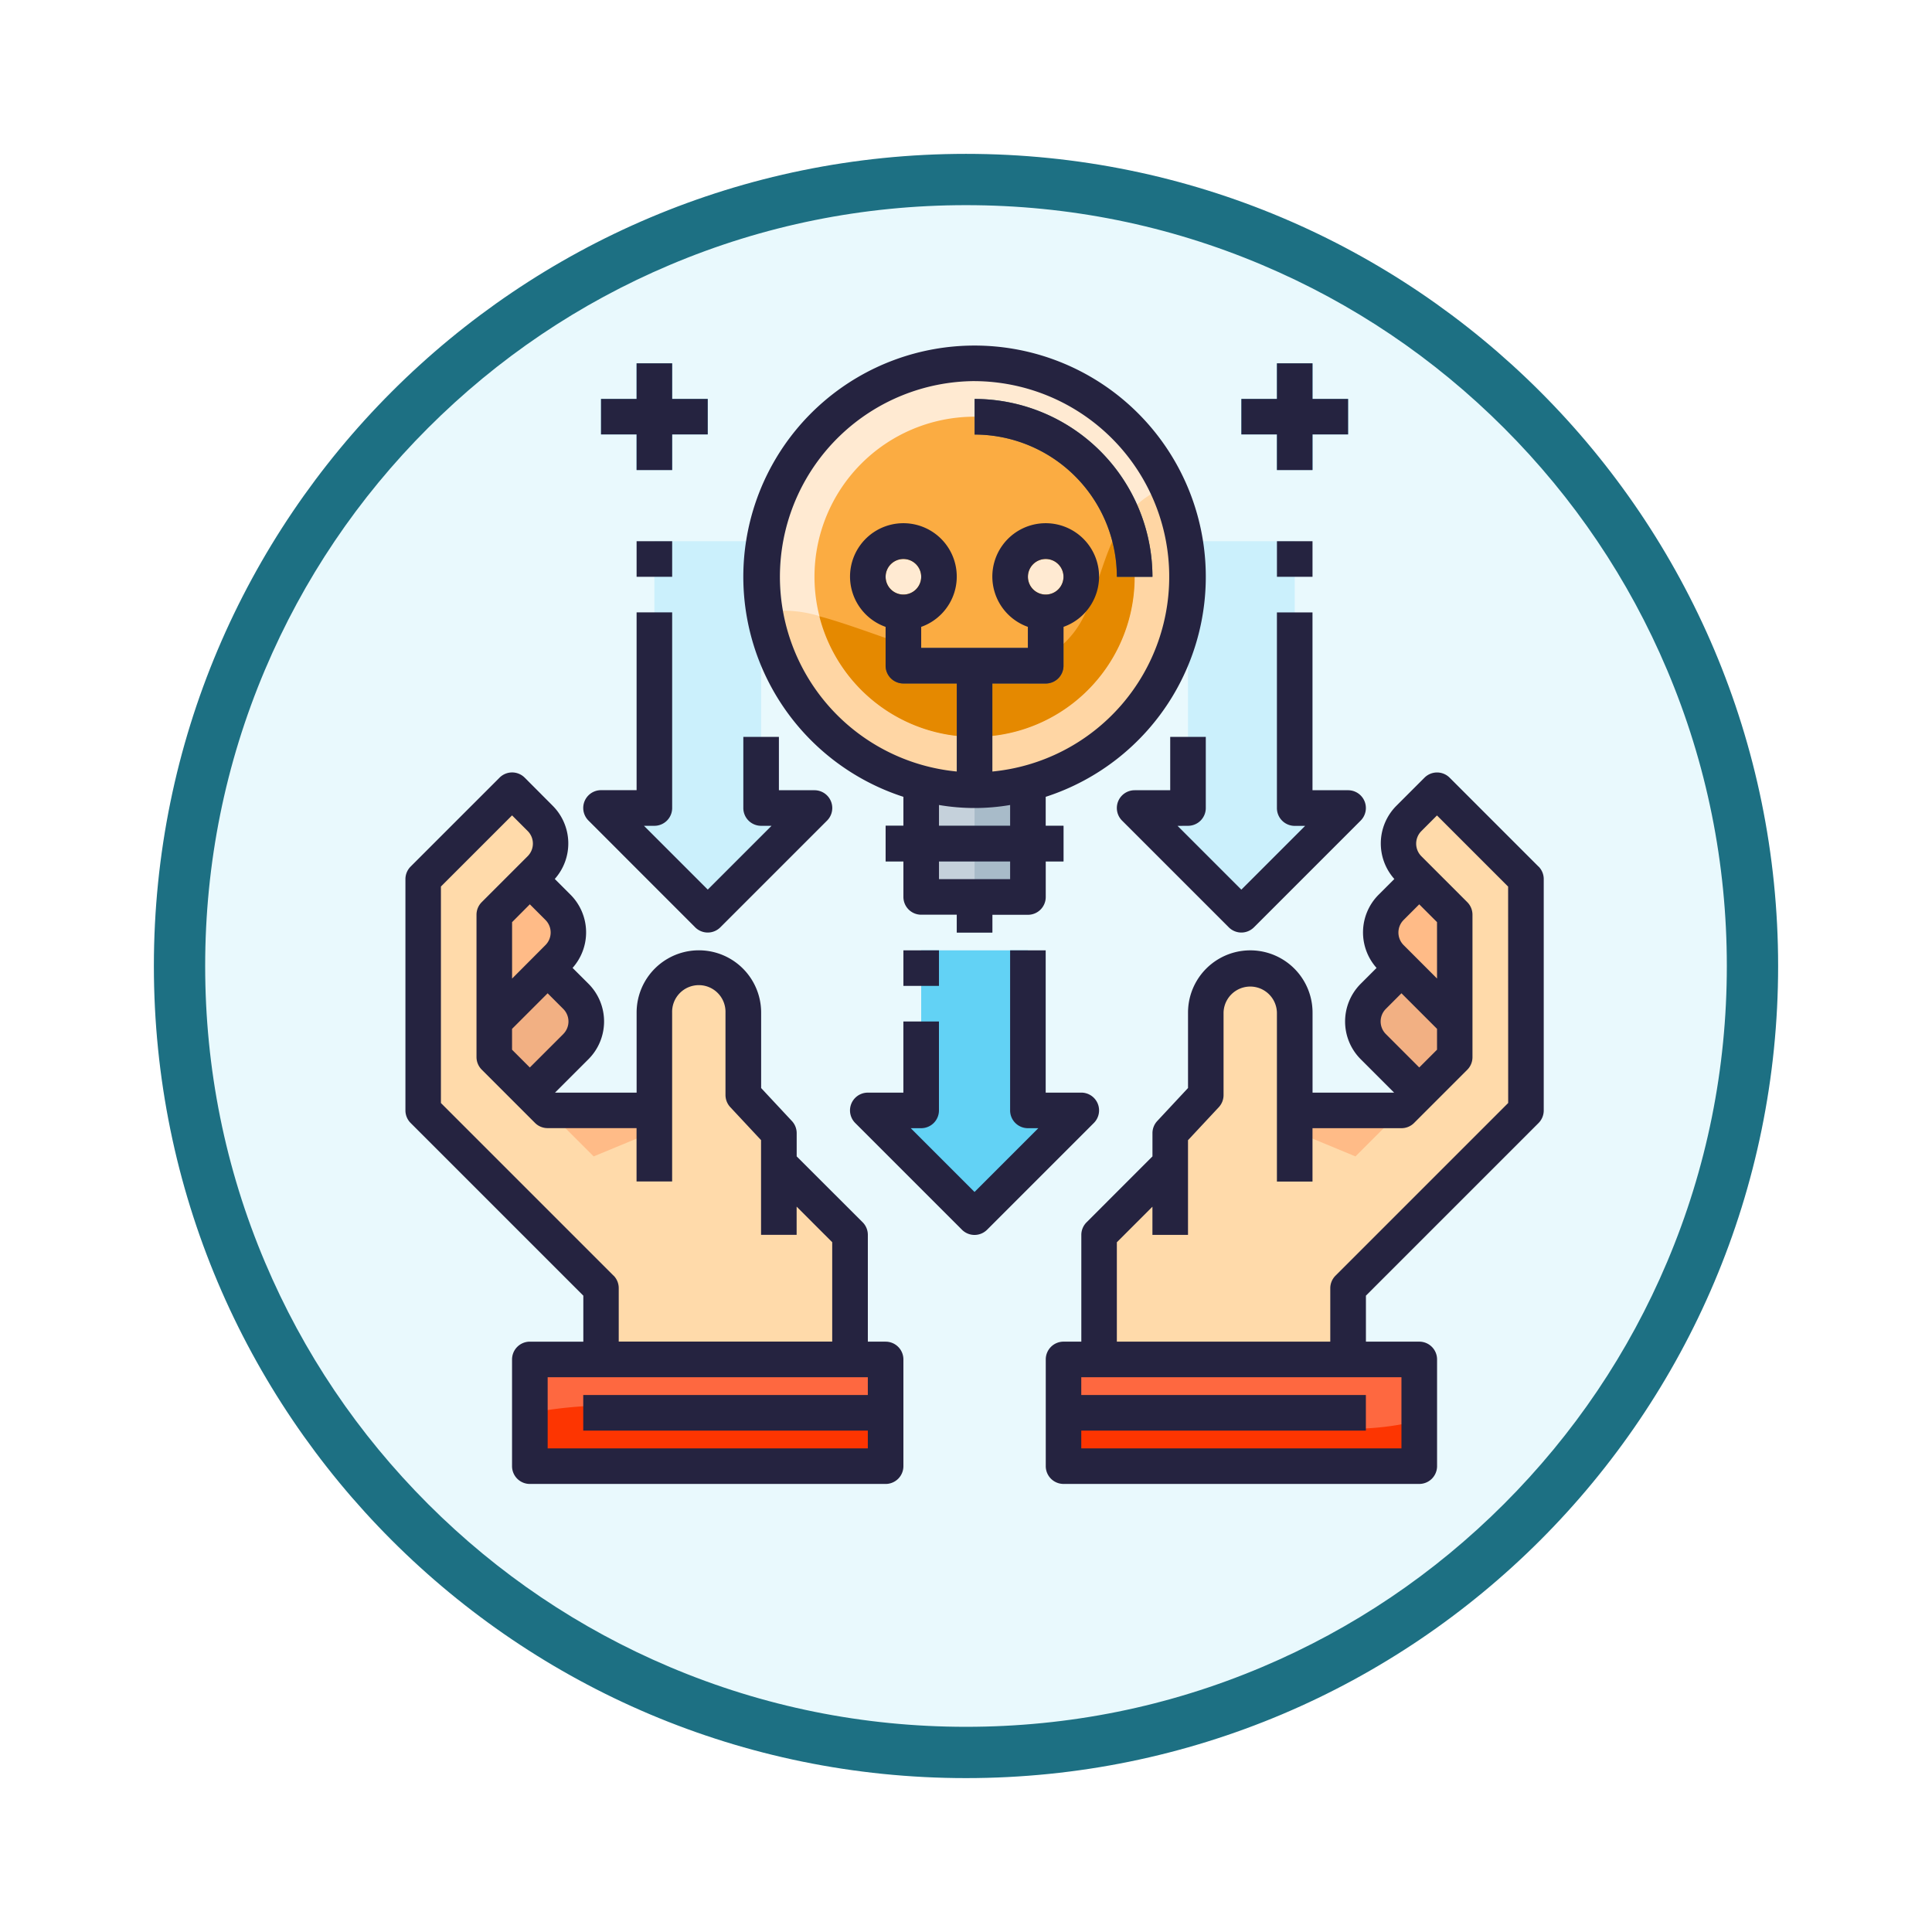 <svg xmlns="http://www.w3.org/2000/svg" xmlns:xlink="http://www.w3.org/1999/xlink" width="113" height="113" viewBox="0 0 113 113">
  <defs>
    <filter id="Trazado_982547" x="0" y="0" width="113" height="113" filterUnits="userSpaceOnUse">
      <feOffset dy="3" input="SourceAlpha"/>
      <feGaussianBlur stdDeviation="3" result="blur"/>
      <feFlood flood-opacity="0.161"/>
      <feComposite operator="in" in2="blur"/>
      <feComposite in="SourceGraphic"/>
    </filter>
  </defs>
  <g id="Grupo_1207470" data-name="Grupo 1207470" transform="translate(-1167.406 -636.072)">
    <g id="Grupo_1202477" data-name="Grupo 1202477" transform="translate(0 -677.451)">
      <g id="Grupo_1202354" data-name="Grupo 1202354" transform="translate(896.406 443.108)">
        <g id="Grupo_1174813" data-name="Grupo 1174813" transform="translate(280 876.414)">
          <g id="Grupo_1201680" data-name="Grupo 1201680">
            <g id="Grupo_1201330" data-name="Grupo 1201330">
              <g id="Grupo_1172010" data-name="Grupo 1172010">
                <g id="Grupo_1171046" data-name="Grupo 1171046">
                  <g id="Grupo_1148525" data-name="Grupo 1148525">
                    <g transform="matrix(1, 0, 0, 1, -9, -6)" filter="url(#Trazado_982547)">
                      <g id="Trazado_982547-2" data-name="Trazado 982547" transform="translate(9 6)" fill="#e9f9fd">
                        <path d="M 47.5 93.5 C 41.289 93.5 35.265 92.284 29.595 89.886 C 24.118 87.569 19.198 84.252 14.973 80.027 C 10.748 75.802 7.431 70.882 5.114 65.405 C 2.716 59.735 1.5 53.711 1.5 47.5 C 1.5 41.289 2.716 35.265 5.114 29.595 C 7.431 24.118 10.748 19.198 14.973 14.973 C 19.198 10.748 24.118 7.431 29.595 5.114 C 35.265 2.716 41.289 1.5 47.5 1.5 C 53.711 1.5 59.735 2.716 65.405 5.114 C 70.882 7.431 75.802 10.748 80.027 14.973 C 84.252 19.198 87.569 24.118 89.886 29.595 C 92.284 35.265 93.5 41.289 93.5 47.5 C 93.5 53.711 92.284 59.735 89.886 65.405 C 87.569 70.882 84.252 75.802 80.027 80.027 C 75.802 84.252 70.882 87.569 65.405 89.886 C 59.735 92.284 53.711 93.5 47.5 93.5 Z" stroke="none"/>
                        <path d="M 47.5 3 C 41.491 3 35.664 4.176 30.18 6.496 C 24.881 8.737 20.122 11.946 16.034 16.034 C 11.946 20.122 8.737 24.881 6.496 30.18 C 4.176 35.664 3 41.491 3 47.5 C 3 53.509 4.176 59.336 6.496 64.82 C 8.737 70.119 11.946 74.878 16.034 78.966 C 20.122 83.054 24.881 86.263 30.18 88.504 C 35.664 90.824 41.491 92 47.5 92 C 53.509 92 59.336 90.824 64.82 88.504 C 70.119 86.263 74.878 83.054 78.966 78.966 C 83.054 74.878 86.263 70.119 88.504 64.82 C 90.824 59.336 92 53.509 92 47.5 C 92 41.491 90.824 35.664 88.504 30.18 C 86.263 24.881 83.054 20.122 78.966 16.034 C 74.878 11.946 70.119 8.737 64.82 6.496 C 59.336 4.176 53.509 3 47.5 3 M 47.5 0 C 73.734 0 95 21.266 95 47.5 C 95 73.734 73.734 95 47.5 95 C 21.266 95 0 73.734 0 47.5 C 0 21.266 21.266 0 47.5 0 Z" stroke="none" fill="#1d7083"/>
                      </g>
                    </g>
                  </g>
                </g>
              </g>
            </g>
          </g>
        </g>
      </g>
    </g>
    <g id="idea_1713053" transform="translate(1191.095 656.277)">
      <path id="Trazado_1051592" data-name="Trazado 1051592" d="M211.141,272.043v9.363H208.02l6.242,6.242,6.242-6.242h-3.121v-9.363" transform="translate(-180.951 -236.665)" fill="#62d2f5"/>
      <path id="Trazado_1051593" data-name="Trazado 1051593" d="M331.141,88.043v15.605H328.02l6.242,6.242,6.242-6.242h-3.121V88.043" transform="translate(-285.345 -76.593)" fill="#cbf0fc"/>
      <path id="Trazado_1051594" data-name="Trazado 1051594" d="M91.141,88.043v15.605H88.02l6.242,6.242,6.242-6.242H97.383V88.043" transform="translate(-76.556 -76.593)" fill="#cbf0fc"/>
      <path id="Trazado_1051595" data-name="Trazado 1051595" d="M232.02,192.043v7.283h6.242v-7.283" transform="translate(-201.829 -167.068)" fill="#c5d1db"/>
      <path id="Trazado_1051596" data-name="Trazado 1051596" d="M256.02,192.043h3.121v7.283H256.02Zm0,0" transform="translate(-222.708 -167.068)" fill="#a8bbc9"/>
      <path id="Trazado_1051597" data-name="Trazado 1051597" d="M184.989,20.527A12.484,12.484,0,1,1,172.5,8.043,12.484,12.484,0,0,1,184.989,20.527Zm0,0" transform="translate(-139.193 -6.997)" fill="#ffead2"/>
      <path id="Trazado_1051598" data-name="Trazado 1051598" d="M202.747,41.406a9.363,9.363,0,1,1-9.363-9.363A9.363,9.363,0,0,1,202.747,41.406Zm0,0" transform="translate(-160.072 -27.876)" fill="#fbac42"/>
      <path id="Trazado_1051599" data-name="Trazado 1051599" d="M182.549,65.787A9.355,9.355,0,1,1,164.733,71.4a7.243,7.243,0,0,0-2.458-.312,5.02,5.02,0,0,0-.767.125,12.476,12.476,0,1,0,23.617-7.343,4.174,4.174,0,0,0-.673.221,4.7,4.7,0,0,0-1.9,1.691Zm0,0" transform="translate(-140.487 -55.568)" fill="#ffd6a4"/>
      <path id="Trazado_1051600" data-name="Trazado 1051600" d="M195.361,91.253a9.343,9.343,0,0,0,8.75-12.675,8.2,8.2,0,0,0-.739,1.353c-.55,1.259-.871,2.61-1.44,3.861a5.447,5.447,0,0,1-2.735,2.949,5.587,5.587,0,0,1-2.214.312c-3.529-.1-6.81-1.708-10.2-2.717-.164-.048-.33-.093-.5-.138a9.357,9.357,0,0,0,9.068,7.055Zm0,0" transform="translate(-162.05 -68.359)" fill="#e58900"/>
      <path id="Trazado_1051601" data-name="Trazado 1051601" d="M256.02,24.043v2.081a8.332,8.332,0,0,1,8.323,8.323h2.081A10.415,10.415,0,0,0,256.02,24.043Zm0,0" transform="translate(-222.708 -20.916)" fill="#4b6276"/>
      <path id="Trazado_1051602" data-name="Trazado 1051602" d="M216.02,216.043h10.4v2.081h-10.4Zm0,0" transform="translate(-187.91 -187.947)" fill="#4b6276"/>
      <path id="Trazado_1051603" data-name="Trazado 1051603" d="M248.02,248.043H250.1v2.081H248.02Zm0,0" transform="translate(-215.749 -215.786)" fill="#4b6276"/>
      <path id="Trazado_1051604" data-name="Trazado 1051604" d="M225.383,117.245a1.04,1.04,0,0,0,1.04-1.04v-4.161h-2.081v3.121H218.1v-3.121H216.02V116.2a1.04,1.04,0,0,0,1.04,1.04h3.121v6.19c.344.028.689.052,1.04.052s.7-.024,1.04-.052v-6.19Zm0,0" transform="translate(-187.91 -97.472)" fill="#4b6276"/>
      <path id="Trazado_1051605" data-name="Trazado 1051605" d="M212.181,90.124a2.081,2.081,0,1,1-2.081-2.081A2.081,2.081,0,0,1,212.181,90.124Zm0,0" transform="translate(-180.951 -76.593)" fill="#e58900"/>
      <path id="Trazado_1051606" data-name="Trazado 1051606" d="M218.1,97.083a1.04,1.04,0,1,1-1.04-1.04A1.04,1.04,0,0,1,218.1,97.083Zm0,0" transform="translate(-187.91 -83.553)" fill="#ffead2"/>
      <path id="Trazado_1051607" data-name="Trazado 1051607" d="M276.181,90.124a2.081,2.081,0,1,1-2.081-2.081A2.081,2.081,0,0,1,276.181,90.124Zm0,0" transform="translate(-236.628 -76.593)" fill="#e58900"/>
      <path id="Trazado_1051608" data-name="Trazado 1051608" d="M282.1,97.083a1.04,1.04,0,1,1-1.04-1.04A1.04,1.04,0,0,1,282.1,97.083Zm0,0" transform="translate(-243.587 -83.553)" fill="#ffead2"/>
      <path id="Trazado_1051609" data-name="Trazado 1051609" d="M44.8,281.7a2.073,2.073,0,0,1,0,2.934L42.1,287.326l-2.081-2.081v-2.081l3.121-3.121Zm0,0" transform="translate(-34.798 -243.625)" fill="#f2b083"/>
      <path id="Trazado_1051610" data-name="Trazado 1051610" d="M436.005,283.164v2.081l-2.081,2.081-2.694-2.694a2.073,2.073,0,0,1,0-2.934l1.654-1.654Zm0,0" transform="translate(-374.604 -243.624)" fill="#f2b083"/>
      <path id="Trazado_1051611" data-name="Trazado 1051611" d="M43.755,241.7a2.073,2.073,0,0,1,0,2.934l-.614.614-3.121,3.121v-6.242l2.081-2.081Zm0,0" transform="translate(-34.798 -208.827)" fill="#ffbb87"/>
      <path id="Trazado_1051612" data-name="Trazado 1051612" d="M442.965,242.124v6.242l-3.735-3.735a2.073,2.073,0,0,1,0-2.934l1.654-1.654Zm0,0" transform="translate(-381.563 -208.826)" fill="#ffbb87"/>
      <path id="Trazado_1051613" data-name="Trazado 1051613" d="M28.827,221.891l4.161,4.161v7.283H18.424v-4.161l-10.4-10.4V205.245l5.2-5.2,1.655,1.654a2.073,2.073,0,0,1,0,2.934l-.614.614-2.081,2.081v8.323L15.3,218.77h6.242v-5.722a2.6,2.6,0,0,1,5.2,0v4.827l2.081,2.226Zm0,0" transform="translate(-6.96 -174.028)" fill="#ffdaaa"/>
      <path id="Trazado_1051614" data-name="Trazado 1051614" d="M323.464,218.769h6.242l3.121-3.121v-8.323l-2.694-2.694a2.073,2.073,0,0,1,0-2.934l1.654-1.654,5.2,5.2v13.525l-10.4,10.4v4.161H312.02v-7.283l4.161-4.161V220.1l2.081-2.226v-4.827a2.6,2.6,0,1,1,5.2,0Zm0,0" transform="translate(-271.426 -174.028)" fill="#ffdaaa"/>
      <path id="Trazado_1051615" data-name="Trazado 1051615" d="M76.827,462.285H56.02v-6.242H76.827Zm0,0" transform="translate(-48.717 -396.736)" fill="#fe6840"/>
      <path id="Trazado_1051616" data-name="Trazado 1051616" d="M316.827,456.043v6.242H296.02v-6.242Zm0,0" transform="translate(-257.507 -396.736)" fill="#fe6840"/>
      <path id="Trazado_1051617" data-name="Trazado 1051617" d="M311.377,477.992c-3.027-.248-5.991-1.04-9.021-1.242a25.611,25.611,0,0,0-6.337.4v3.109h20.807v-2.675A15.875,15.875,0,0,1,311.377,477.992Zm0,0" transform="translate(-257.506 -414.709)" fill="#fd3501"/>
      <path id="Trazado_1051618" data-name="Trazado 1051618" d="M71.377,477.992c-3.027-.248-5.991-1.04-9.021-1.242a25.611,25.611,0,0,0-6.337.4v3.109H76.827v-2.675A15.875,15.875,0,0,1,71.377,477.992Zm0,0" transform="translate(-48.717 -414.709)" fill="#fd3501"/>
      <path id="Trazado_1051619" data-name="Trazado 1051619" d="M406.262,344.043l-2.69,2.69-3.552-1.471v-1.219Zm0,0" transform="translate(-347.982 -299.301)" fill="#ffbb87"/>
      <path id="Trazado_1051620" data-name="Trazado 1051620" d="M64.02,344.043l2.691,2.69,3.551-1.471v-1.219Zm0,0" transform="translate(-55.677 -299.301)" fill="#ffbb87"/>
      <path id="Trazado_1051621" data-name="Trazado 1051621" d="M382.262,10.124h-2.081V8.043H378.1v2.081H376.02V12.2H378.1v2.081h2.081V12.2h2.081Zm0,0" transform="translate(-327.103 -6.997)" fill="#62d2f5"/>
      <path id="Trazado_1051622" data-name="Trazado 1051622" d="M92.181,8.043H90.1v2.081H88.02V12.2H90.1v2.081h2.081V12.2h2.081V10.124H92.181Zm0,0" transform="translate(-76.556 -6.997)" fill="#62d2f5"/>
      <g id="Grupo_1207469" data-name="Grupo 1207469" transform="translate(0.02 0)">
        <path id="Trazado_1051623" data-name="Trazado 1051623" d="M28.11,225.335h-1.04v-6.242a1.04,1.04,0,0,0-.3-.736L22.908,214.5v-1.359a1.041,1.041,0,0,0-.279-.709l-1.8-1.929v-4.415a3.641,3.641,0,0,0-7.283,0v4.682H8.774l1.955-1.955a3.122,3.122,0,0,0,0-4.413l-.929-.927a3.121,3.121,0,0,0-.114-4.275l-.927-.927A3.121,3.121,0,0,0,8.646,194L7,192.348a1.039,1.039,0,0,0-1.471,0l-5.2,5.2a1.041,1.041,0,0,0-.305.736V211.81a1.041,1.041,0,0,0,.305.736l10.1,10.1v2.69H7.3a1.04,1.04,0,0,0-1.04,1.04v6.242a1.04,1.04,0,0,0,1.04,1.04H28.11a1.04,1.04,0,0,0,1.04-1.04v-6.242a1.04,1.04,0,0,0-1.04-1.04ZM9.258,207.344,7.3,209.3l-1.04-1.04v-1.219l2.081-2.081.914.914a1.04,1.04,0,0,1,0,1.471ZM7.3,199.756l.914.914a1.041,1.041,0,0,1,0,1.471L6.262,204.1v-3.3Zm4.9,21.722-10.1-10.1V198.716l4.161-4.161.914.914a1.041,1.041,0,0,1,0,1.471l-2.689,2.69a1.041,1.041,0,0,0-.305.736v8.323a1.041,1.041,0,0,0,.305.736l3.121,3.121a1.038,1.038,0,0,0,.735.3h5.2v3.121h2.081v-9.883a1.561,1.561,0,1,1,3.121,0v4.826a1.044,1.044,0,0,0,.28.709l1.8,1.929v5.54h2.081v-1.65l2.081,2.081v5.811H12.5v-3.121a1.041,1.041,0,0,0-.3-.736Zm-3.857,10.1v-4.161H27.069v1.04H10.424v2.081H27.069v1.04Zm0,0" transform="translate(-0.02 -167.069)" fill="#252340"/>
        <path id="Trazado_1051624" data-name="Trazado 1051624" d="M316.845,197.55l-5.2-5.2a1.039,1.039,0,0,0-1.471,0l-1.65,1.65a3.121,3.121,0,0,0-.113,4.275l-.927.927a3.121,3.121,0,0,0-.113,4.275l-.927.927a3.122,3.122,0,0,0,0,4.413l1.955,1.955h-4.772v-4.682a3.641,3.641,0,1,0-7.283,0V210.5l-1.8,1.931a1.041,1.041,0,0,0-.28.707V214.5l-3.856,3.857a1.041,1.041,0,0,0-.305.736v6.242h-1.04a1.04,1.04,0,0,0-1.04,1.04v6.242a1.04,1.04,0,0,0,1.04,1.04h20.807a1.04,1.04,0,0,0,1.04-1.04v-6.242a1.04,1.04,0,0,0-1.04-1.04h-3.121v-2.69l10.1-10.1a1.041,1.041,0,0,0,.3-.736V198.285a1.04,1.04,0,0,0-.3-.736Zm-5.937,6.547-1.954-1.955a1.041,1.041,0,0,1,0-1.471l.913-.914,1.04,1.04Zm-2.994,3.247a1.041,1.041,0,0,1,0-1.471l.913-.914,2.081,2.081v1.219l-1.04,1.04Zm.913,24.233H290.1v-1.04h16.646v-2.081H290.1v-1.04h18.727Zm6.242-20.2-10.1,10.1a1.041,1.041,0,0,0-.305.736v3.121H292.181v-5.811l2.081-2.081v1.65h2.081v-5.54l1.8-1.929a1.041,1.041,0,0,0,.279-.709v-4.826a1.561,1.561,0,0,1,3.121,0v9.883h2.081v-3.121h5.2a1.04,1.04,0,0,0,.736-.3l3.121-3.121a1.04,1.04,0,0,0,.3-.736v-8.323a1.04,1.04,0,0,0-.3-.736l-2.689-2.69a1.041,1.041,0,0,1,0-1.471l.913-.914,4.161,4.161Zm0,0" transform="translate(-250.567 -167.069)" fill="#252340"/>
        <path id="Trazado_1051625" data-name="Trazado 1051625" d="M161.377,26.393v1.7h-1.04v2.081h1.04v2.081a1.04,1.04,0,0,0,1.04,1.04H164.5v1.04h2.081V33.3h2.081a1.04,1.04,0,0,0,1.04-1.04V30.176h1.04V28.1H169.7v-1.7a13.525,13.525,0,1,0-8.323,0Zm6.242,4.823h-4.161v-1.04h4.161Zm0-3.121h-4.161V26.878a12.334,12.334,0,0,0,4.161,0ZM165.539,2.086a11.444,11.444,0,0,1,1.04,22.835V19.773H169.7a1.04,1.04,0,0,0,1.04-1.04V16.46a3.121,3.121,0,1,0-2.081,0v1.232h-6.242V16.46a3.121,3.121,0,1,0-2.081,0v2.272a1.04,1.04,0,0,0,1.04,1.04H164.5v5.148a11.444,11.444,0,0,1,1.04-22.835ZM168.66,13.53a1.04,1.04,0,1,1,1.04,1.04A1.04,1.04,0,0,1,168.66,13.53Zm-8.323,0a1.04,1.04,0,1,1,1.04,1.04A1.04,1.04,0,0,1,160.337,13.53Zm0,0" transform="translate(-132.247 0)" fill="#252340"/>
        <path id="Trazado_1051626" data-name="Trazado 1051626" d="M264.343,34.447h2.081a10.415,10.415,0,0,0-10.4-10.4v2.081A8.332,8.332,0,0,1,264.343,34.447Zm0,0" transform="translate(-222.728 -20.916)" fill="#252340"/>
        <path id="Trazado_1051627" data-name="Trazado 1051627" d="M224.02,272.043H226.1v2.081H224.02Zm0,0" transform="translate(-194.89 -236.665)" fill="#252340"/>
        <path id="Trazado_1051628" data-name="Trazado 1051628" d="M214.509,281.008a1.04,1.04,0,0,0-.962-.642h-2.081v-8.323h-2.081v9.363a1.04,1.04,0,0,0,1.04,1.04h.61l-3.731,3.731-3.731-3.731h.61a1.04,1.04,0,0,0,1.04-1.04v-5.2h-2.081v4.161h-2.081a1.04,1.04,0,0,0-.735,1.776l6.242,6.242a1.04,1.04,0,0,0,1.471,0l6.242-6.242A1.04,1.04,0,0,0,214.509,281.008Zm0,0" transform="translate(-174.014 -236.665)" fill="#252340"/>
        <path id="Trazado_1051629" data-name="Trazado 1051629" d="M324.185,132.527a1.04,1.04,0,0,0,1.04-1.04v-4.161h-2.081v3.121h-2.081a1.04,1.04,0,0,0-.735,1.776l6.242,6.242a1.04,1.04,0,0,0,1.471,0l6.242-6.242a1.04,1.04,0,0,0-.736-1.776h-2.081v-10.4h-2.081v11.444a1.04,1.04,0,0,0,1.04,1.04h.61l-3.731,3.731-3.731-3.731Zm0,0" transform="translate(-278.409 -104.432)" fill="#252340"/>
        <path id="Trazado_1051630" data-name="Trazado 1051630" d="M392.02,88.043H394.1v2.081H392.02Zm0,0" transform="translate(-341.042 -76.593)" fill="#252340"/>
        <path id="Trazado_1051631" data-name="Trazado 1051631" d="M86.57,138.465a1.04,1.04,0,0,0,1.471,0l6.242-6.242a1.04,1.04,0,0,0-.736-1.776H91.467v-3.121H89.386v4.161a1.04,1.04,0,0,0,1.04,1.04h.61l-3.731,3.731-3.731-3.731h.61a1.04,1.04,0,0,0,1.04-1.04V120.043H83.144v10.4H81.063a1.04,1.04,0,0,0-.735,1.776Zm0,0" transform="translate(-69.619 -104.432)" fill="#252340"/>
        <path id="Trazado_1051632" data-name="Trazado 1051632" d="M104.02,88.043H106.1v2.081H104.02Zm0,0" transform="translate(-90.495 -76.593)" fill="#252340"/>
        <path id="Trazado_1051633" data-name="Trazado 1051633" d="M378.1,14.285h2.081V12.2h2.081V10.124h-2.081V8.043H378.1v2.081H376.02V12.2H378.1Zm0,0" transform="translate(-327.123 -6.997)" fill="#252340"/>
        <path id="Trazado_1051634" data-name="Trazado 1051634" d="M90.1,14.285h2.081V12.2h2.081V10.124H92.181V8.043H90.1v2.081H88.02V12.2H90.1Zm0,0" transform="translate(-76.576 -6.997)" fill="#252340"/>
      </g>
    </g>
  </g>
</svg>
